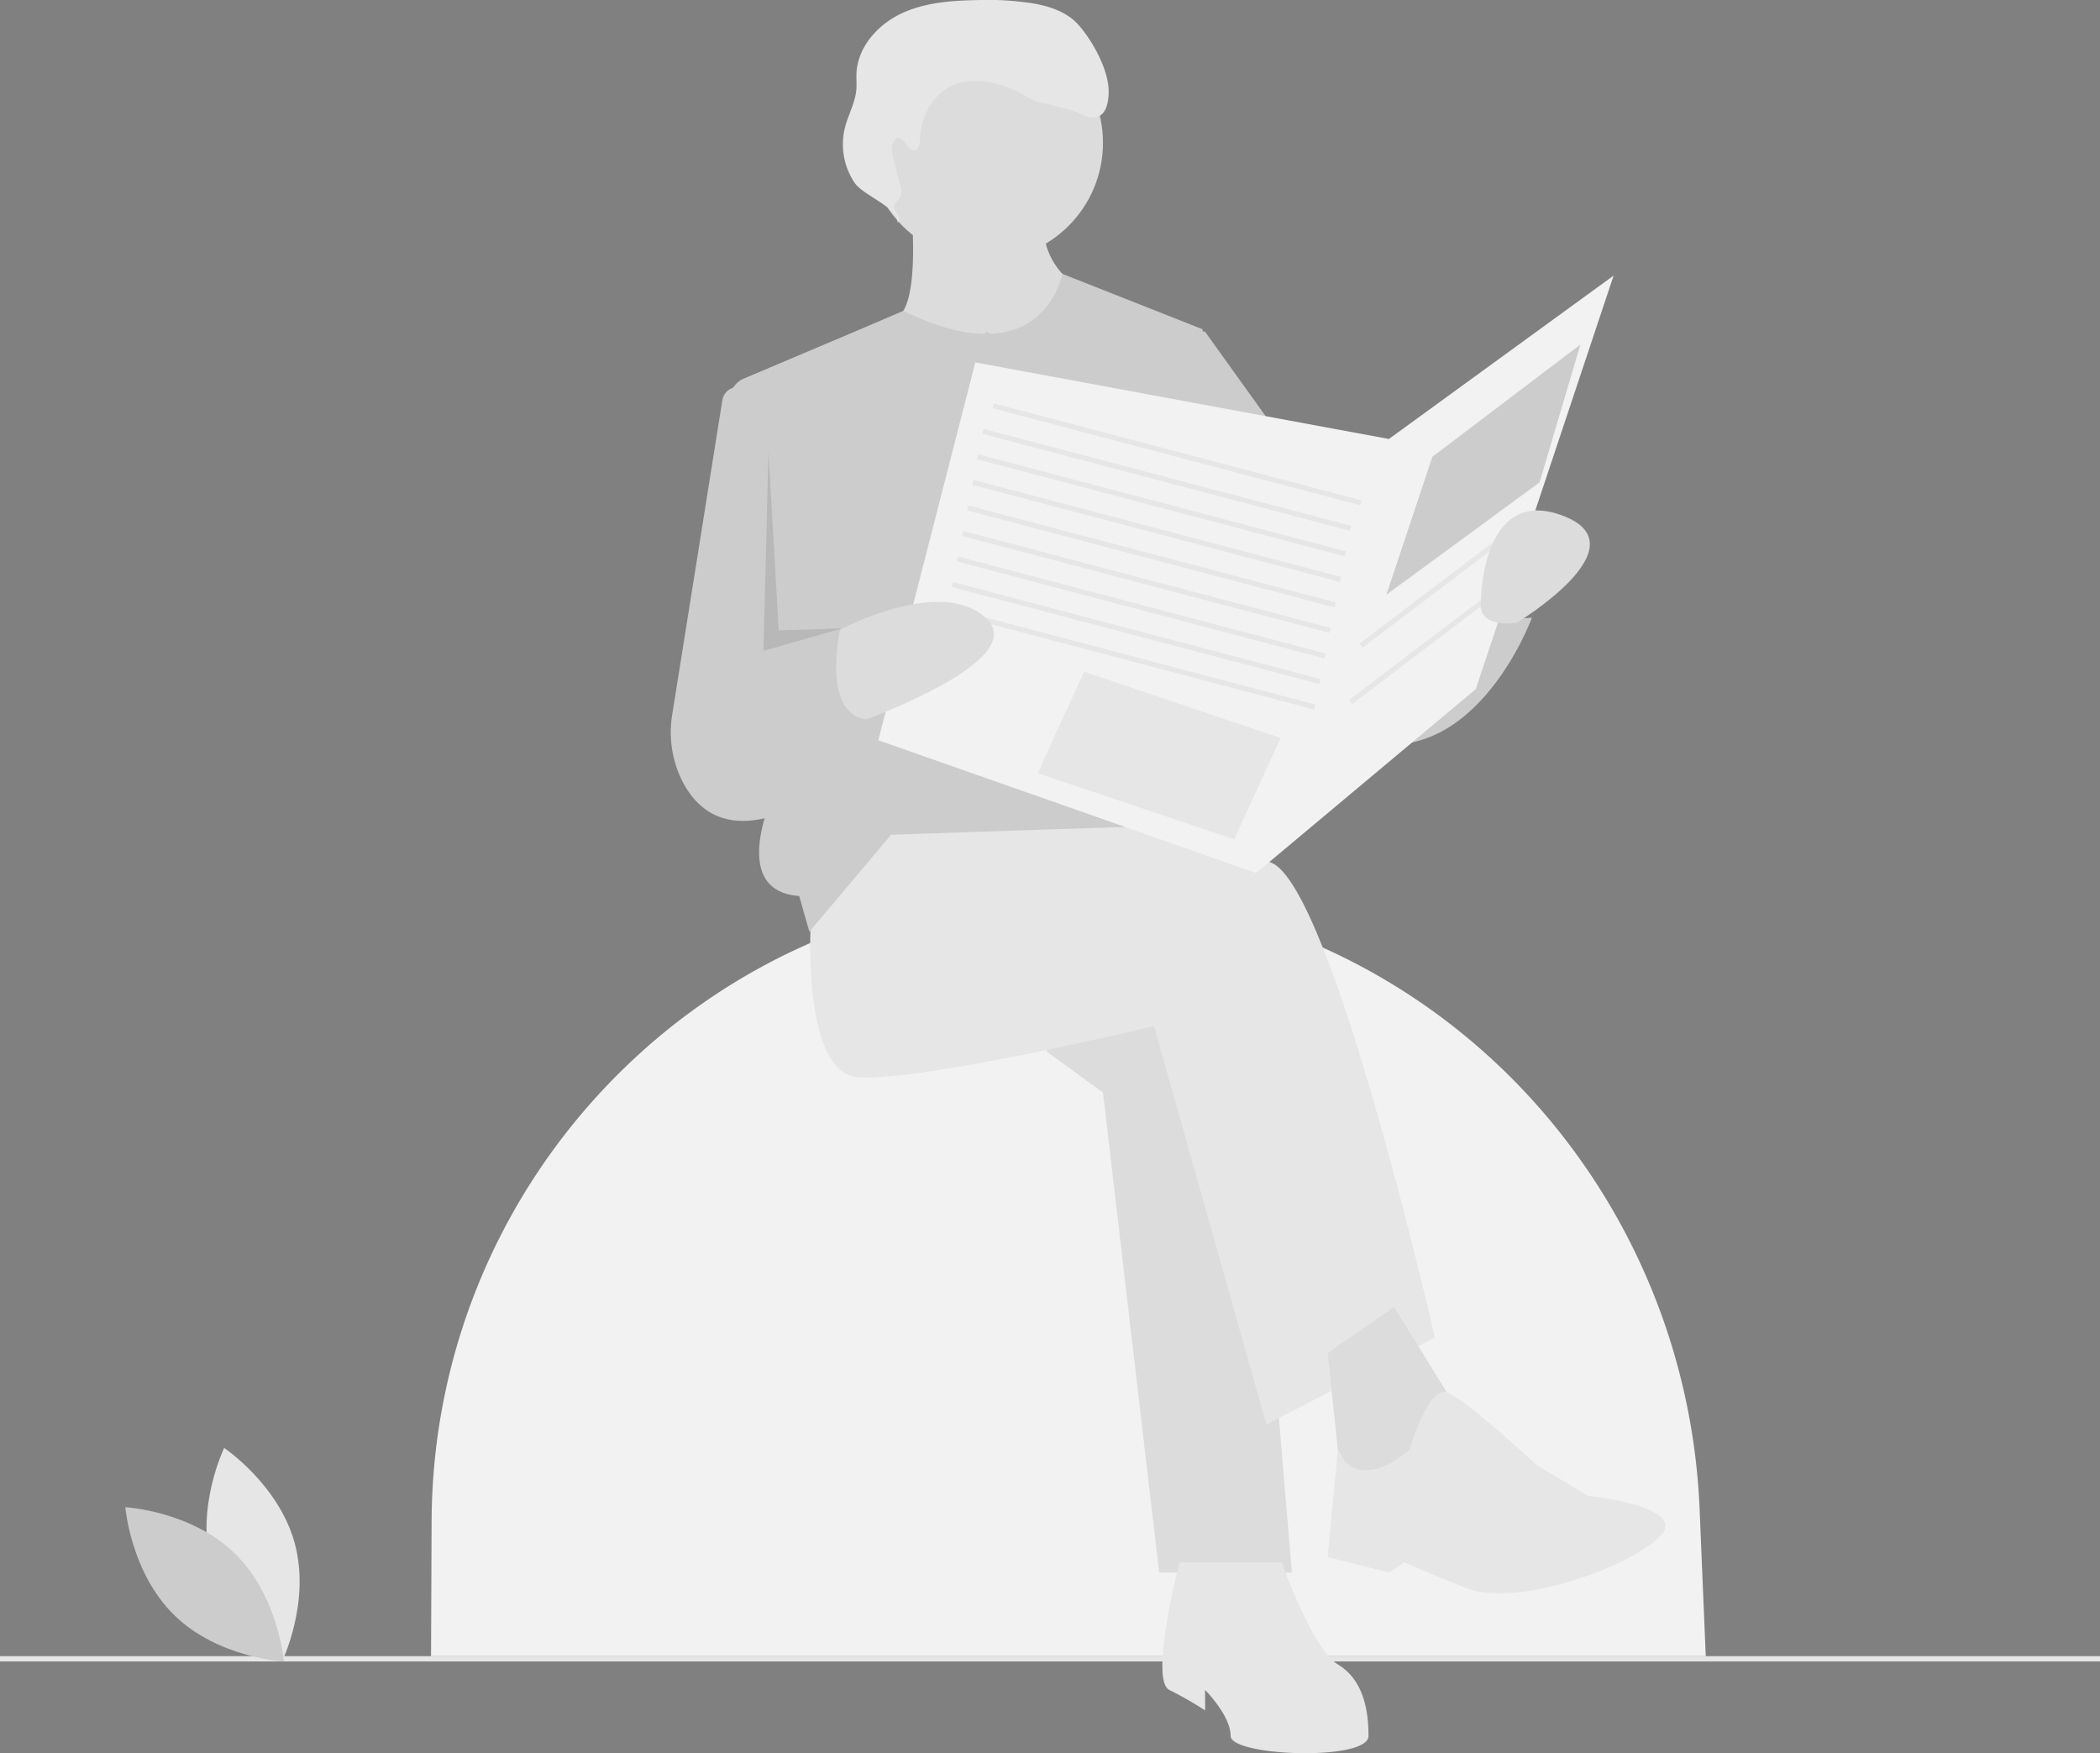 <?xml version="1.0" encoding="UTF-8"?>
<svg width="799" height="667.08" data-name="Layer 1" version="1.1" viewBox="0 0 799 667.08" xmlns="http://www.w3.org/2000/svg" xmlns:cc="http://creativecommons.org/ns#" xmlns:dc="http://purl.org/dc/elements/1.1/" xmlns:rdf="http://www.w3.org/1999/02/22-rdf-syntax-ns#">
 <rect x="0" y="0" width="799" height="667.08" fill="#808080" stroke="none"/>
 <title>newspaper</title>
 <g>
  <path transform="translate(-200.5 -116.46)" d="m849.5 746.62h-485l0.219-51.422c0.553-130.12 104.41-237.33 234.51-239.54q2.108-0.036 4.223-0.036h4e-4a245.34 245.34 0 0 1 85.752 15.406c92.054 34.283 153.84 121.38 157.95 219.53z" fill="#f2f2f2"/>
  <rect y="630.16" width="799" height="2" fill="#e6e6e6"/>
  <polygon points="398.29 400.16 419.66 415.71 441.03 598.33 491.54 598.33 474.06 390.45 404.12 363.25" fill="#dcdcdc"/>
  <path transform="translate(-200.5 -116.46)" d="m509.42 458.34s-5.828 66.055 17.485 67.998 112.68-19.428 112.68-19.428l42.741 151.54 64.112-33.027s-38.856-170.97-62.169-180.68-101.02-29.142-101.02-29.142l-56.341 9.714z" fill="#e6e6e6"/>
  <path transform="translate(-200.5 -116.46)" d="m649.3 710.91s-11.657 44.684-3.886 48.57a140.53 140.53 0 0 1 13.6 7.771v-7.771s9.714 9.714 9.714 17.485 52.455 9.714 52.455 0-1.943-21.371-11.657-27.199-21.371-38.856-21.371-38.856z" fill="#e6e6e6"/>
  <polygon points="505.14 514.79 509.02 551.7 522.62 575.02 555.65 538.1 530.4 497.3" fill="#dcdcdc"/>
  <path transform="translate(-200.5 -116.46)" d="m736.72 668.16s7.154-24.46 14.262-21.944 34.307 27.772 34.307 27.772l19.428 11.657s38.856 3.886 27.199 15.542-54.398 27.199-73.826 19.428-23.313-9.714-23.313-9.714l-5.828 3.886-23.313-5.828 3.886-40.799s5.828 17.485 27.199 0z" fill="#e6e6e6"/>
  <circle cx="374.97" cy="54.349" r="44.684" fill="#dcdcdc"/>
  <path transform="translate(-200.5 -116.46)" d="m547.3 197.04s3.886 40.799-7.771 40.799 1.943 50.512 33.027 50.512 42.741-60.226 42.741-60.226-21.371-7.771-17.485-33.027-50.512 1.943-50.512 1.943z" fill="#dcdcdc"/>
 </g>
 <g fill="#ccc">
  <g>
   <path transform="translate(-200.5 -116.46)" d="m544.21 234.73-16.332 6.998-44.325 18.753a9 9 0 0 0-5.437 9.294l16.734 148.75s-17.485 36.913 9.714 38.856l3.885 13.6 31.085-36.913 116.57-3.886 1.943-188.45-53.336-21.076s-7.254 40.108-60.499 14.078z"/>
   <path transform="translate(-200.5 -116.46)" d="m489.99 266.01-7.179-2.051a5.919 5.919 0 0 0-7.471 4.759l-19.052 119.51a41.502 41.502 0 0 0 4.055 25.917c5.887 11.146 18.113 21.254 43.247 9.233l17.485-126.28z"/>
   <path transform="translate(-200.5 -116.46)" d="m635.7 238.81 23.313 3.886 64.112 89.368 5.828 15.542 36.913-11.657s-1.943 17.485 17.485 15.542c0 0-23.313 64.112-71.883 44.684s-64.112-77.711-64.112-77.711z"/>
  </g>
  <polygon points="462.4 161.2 374.97 126.23 371.09 137.89 411.89 172.86"/>
 </g>
 <path transform="translate(-200.5 -116.46)" d="m548.57 173.66c1.65-0.441 1.893-2.632 1.948-4.339 0.296-9.143 5.801-18.524 14.553-21.185a24.467 24.467 0 0 1 10.313-0.568 39.063 39.063 0 0 1 13.967 4.66c2.279 1.281 4.515 2.825 7.101 3.216 1.708 0.259 9.101 2.408 10.801 2.711 3.738 0.665 7.212 4.01 10.799 2.765 3.432-1.191 4.191-5.634 4.274-9.265 0.189-8.273-6.092-19.724-11.624-25.878-4.198-4.67-10.519-6.827-16.698-7.948a111.17 111.17 0 0 0-21.838-1.329c-9.889 0.176-20.051 0.94-28.968 5.218s-16.407 12.794-16.834 22.675c-0.089 2.058 0.123 4.125-0.05 6.178-0.422 5.008-3.082 9.532-4.329 14.4a26.35 26.35 0 0 0 3.68 21.057c3.309 4.87 16.543 9.291 16.351 15.176 2.392-2.478-3.249-4.972-0.857-7.45a5.893 5.893 0 0 0 1.752-7.199l-2.54-9.907c-0.465-1.814-0.922-3.777-0.22-5.513 2.723-6.728 5.666 3.259 8.418 2.525z" fill="#e6e6e6"/>
 <polygon points="371.09 137.89 334.18 281.66 477.94 332.17 561.48 262.23 613.94 104.86 528.45 167.03" fill="#f2f2f2"/>
 <g fill="#e6e6e6">
  <rect transform="translate(2.659 725.91) rotate(-75.217)" x="647.36" y="216.99" width="1.942" height="144.67"/>
  <rect transform="translate(-9.627 729.38) rotate(-75.217)" x="643.47" y="226.7" width="1.942" height="144.67"/>
  <rect transform="translate(-20.467 734.74) rotate(-75.217)" x="641.53" y="236.41" width="1.942" height="144.67"/>
  <rect transform="translate(-31.306 740.1) rotate(-75.217)" x="639.59" y="246.13" width="1.942" height="144.67"/>
  <rect transform="translate(-42.146 745.46) rotate(-75.217)" x="637.64" y="255.84" width="1.942" height="144.67"/>
  <rect transform="translate(-52.985 750.81) rotate(-75.217)" x="635.7" y="265.56" width="1.942" height="144.67"/>
  <rect transform="translate(-63.825 756.17) rotate(-75.217)" x="633.76" y="275.27" width="1.942" height="144.67"/>
  <rect transform="translate(-74.664 761.53) rotate(-75.217)" x="631.81" y="284.98" width="1.942" height="144.67"/>
  <rect transform="translate(-85.504 766.88) rotate(-75.217)" x="629.87" y="294.7" width="1.942" height="144.67"/>
 </g>
 <path transform="translate(-200.5 -116.46)" d="m512.35 360.1s43.695-26.099 63.123-8.614-56.341 42.741-56.341 42.741z" fill="#dcdcdc"/>
 <path transform="translate(-200.5 -116.46)" d="m464.73 372.86 56.341-21.371s-9.714 36.913 9.714 38.856l-27.199 33.027s-54.398 0-38.856-50.512z" fill="#ccc"/>
 <polygon points="412.49 255.6 487.26 280.8 469.56 319.36 394.8 294.17" fill="#e6e6e6"/>
 <polygon points="544.97 173.83 601.31 131.09 585.77 183.54 527.48 226.29" fill="#ccc"/>
 <rect transform="translate(-254.73 403.94) rotate(-37.183)" x="711.08" y="339.83" width="70.718" height="1.943" fill="#e6e6e6"/>
 <rect transform="translate(-268.43 405.94) rotate(-37.183)" x="707.19" y="361.2" width="70.718" height="1.943" fill="#e6e6e6"/>
 <path transform="translate(-200.5 -116.46)" d="m777.52 353.43s48.57-29.142 17.485-40.799-31.085 33.027-31.085 33.027-1.943 9.714 13.6 7.771z" fill="#dcdcdc"/>
 <polygon points="292.4 171.89 290.46 247.66 320.58 239.06 296.29 239.88" opacity=".1"/>
 <path transform="translate(-200.5 -116.46)" d="m280.91 712.35c6.073 22.45 26.875 36.354 26.875 36.354s10.955-22.495 4.882-44.945-26.875-36.354-26.875-36.354-10.955 22.495-4.882 44.945z" fill="#e6e6e6"/>
 <path transform="translate(-200.5 -116.46)" d="m289.83 707.53c16.665 16.223 18.7 41.16 18.7 41.16s-24.984-1.364-41.648-17.587-18.7-41.16-18.7-41.16 24.984 1.364 41.648 17.587z" fill="#ccc"/>
</svg>
